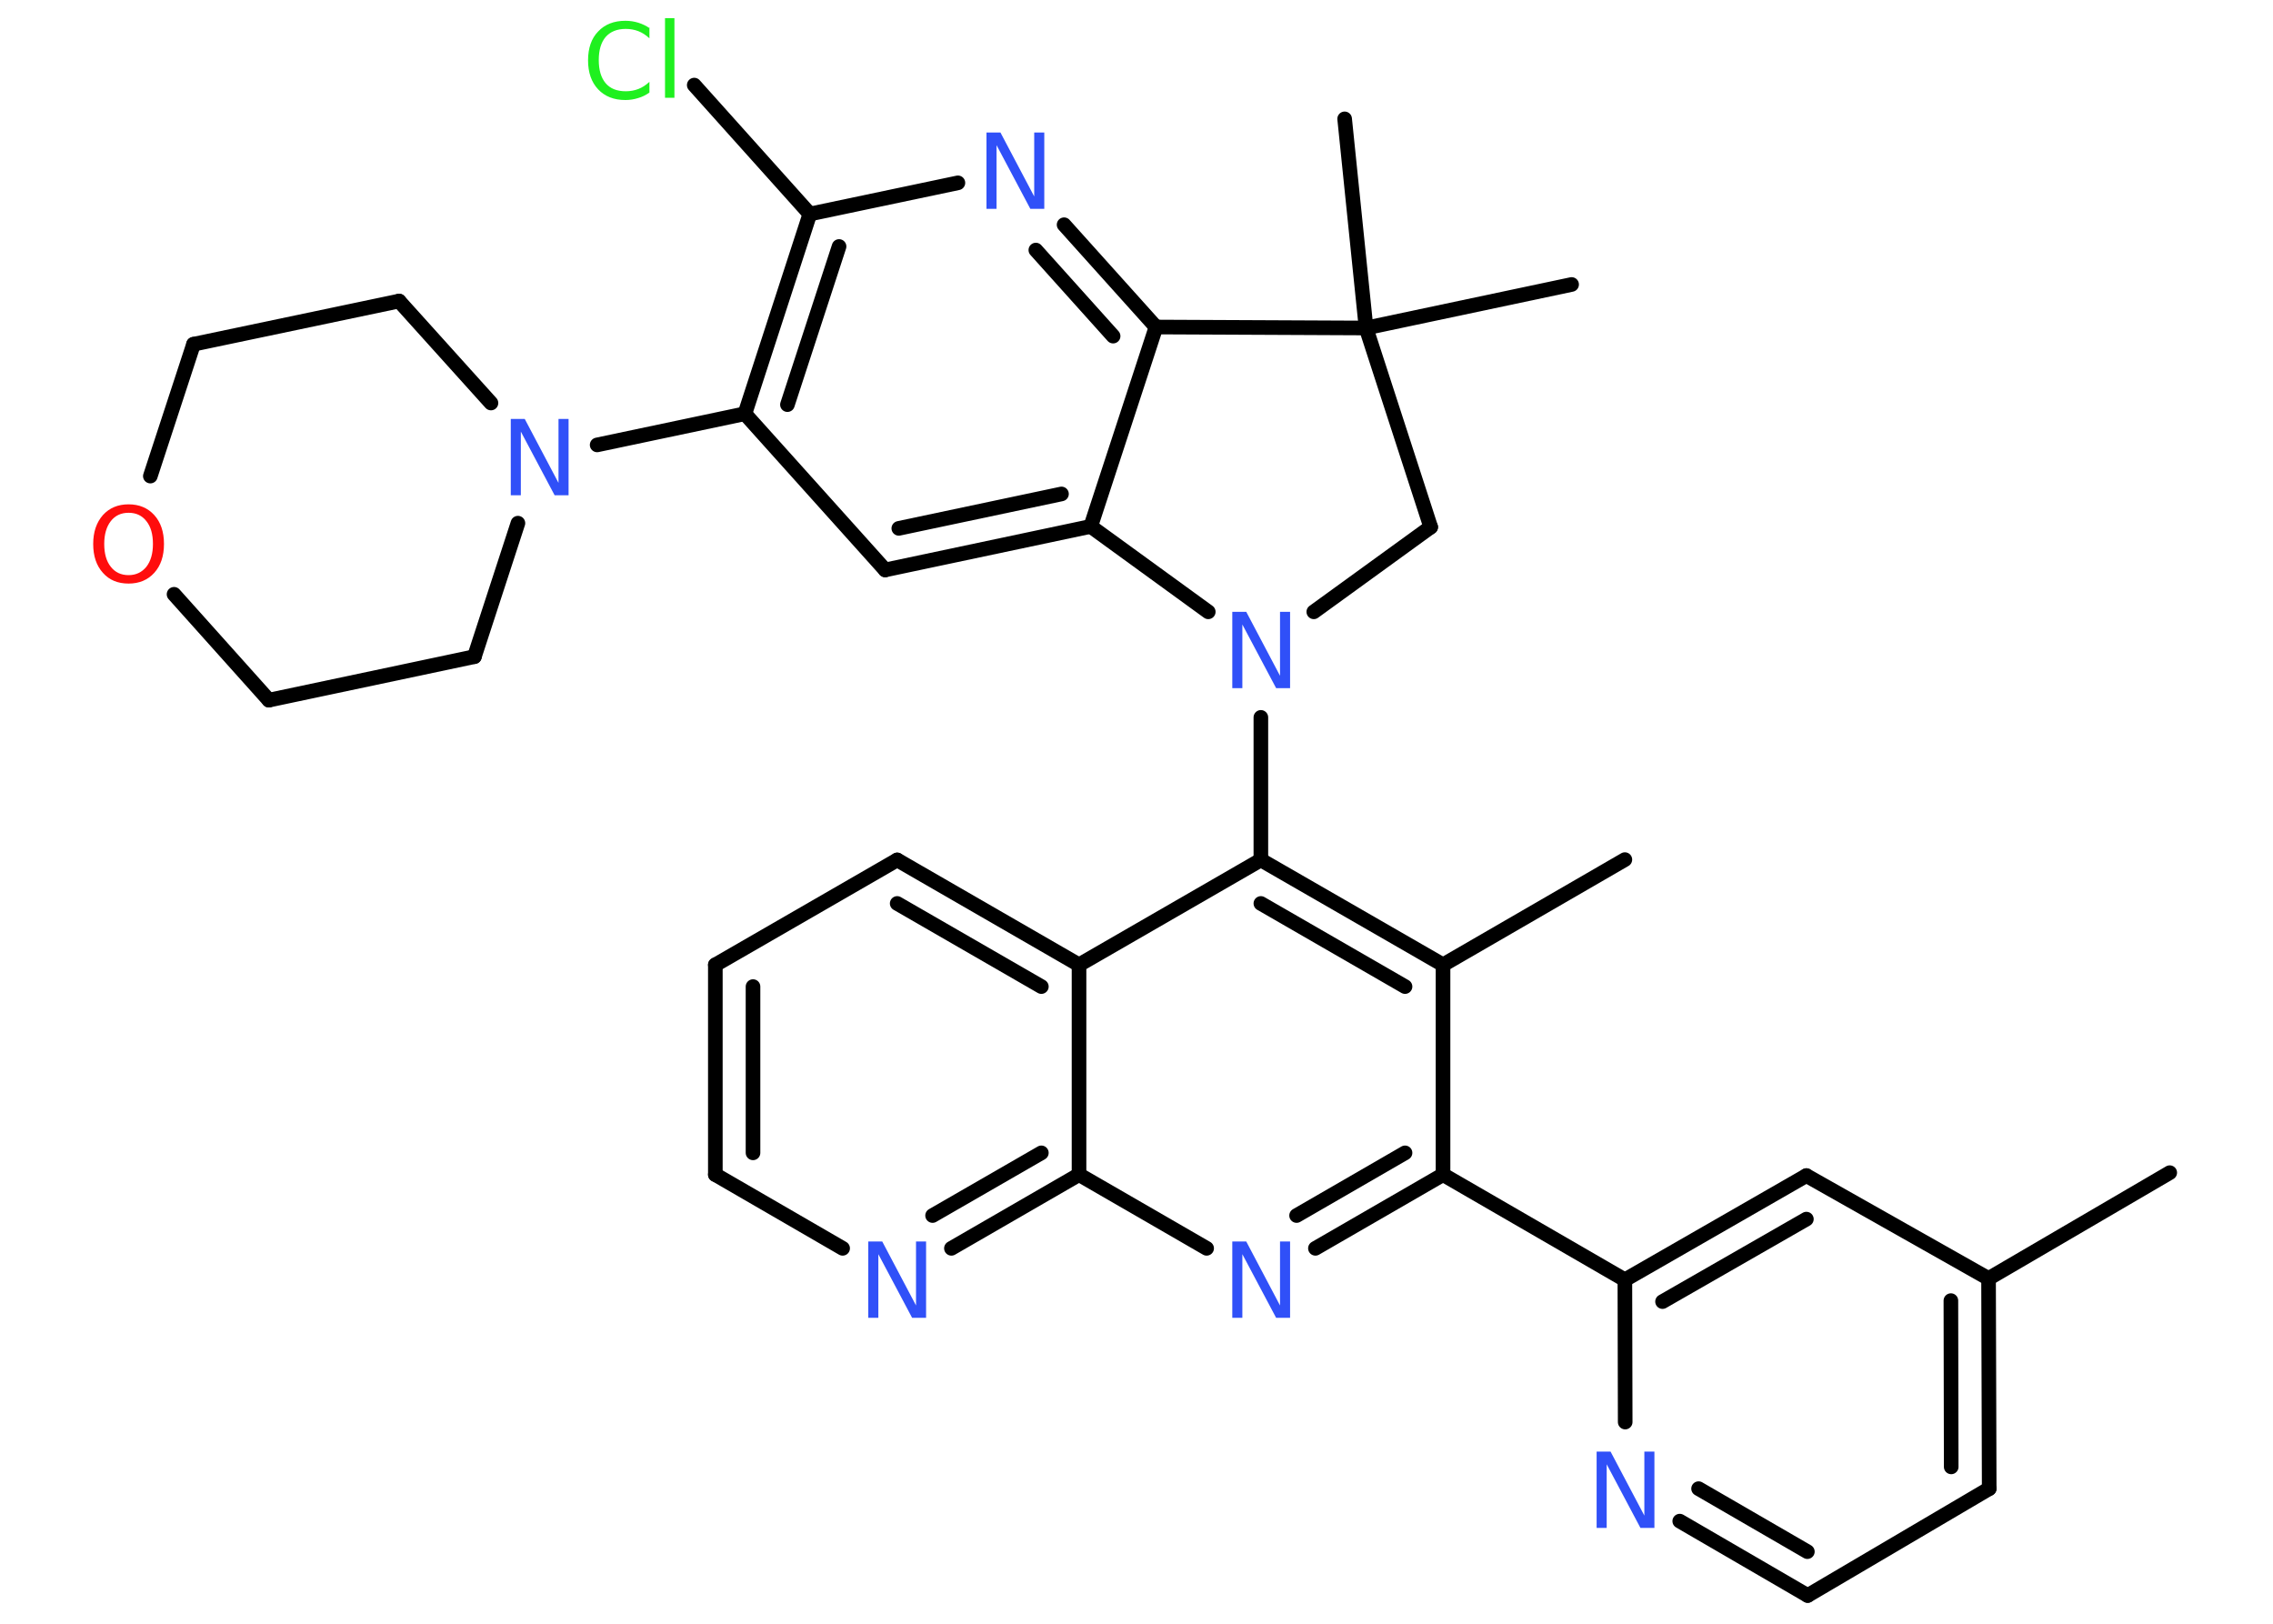<?xml version='1.0' encoding='UTF-8'?>
<!DOCTYPE svg PUBLIC "-//W3C//DTD SVG 1.1//EN" "http://www.w3.org/Graphics/SVG/1.1/DTD/svg11.dtd">
<svg version='1.2' xmlns='http://www.w3.org/2000/svg' xmlns:xlink='http://www.w3.org/1999/xlink' width='70.0mm' height='50.0mm' viewBox='0 0 70.0 50.0'>
  <desc>Generated by the Chemistry Development Kit (http://github.com/cdk)</desc>
  <g stroke-linecap='round' stroke-linejoin='round' stroke='#000000' stroke-width='.45' fill='#3050F8'>
    <rect x='.0' y='.0' width='70.0' height='50.0' fill='#FFFFFF' stroke='none'/>
    <g id='mol1' class='mol'>
      <line id='mol1bnd1' class='bond' x1='66.82' y1='36.11' x2='61.24' y2='39.37'/>
      <g id='mol1bnd2' class='bond'>
        <line x1='61.26' y1='45.84' x2='61.24' y2='39.37'/>
        <line x1='60.09' y1='45.17' x2='60.08' y2='40.05'/>
      </g>
      <line id='mol1bnd3' class='bond' x1='61.26' y1='45.84' x2='55.67' y2='49.13'/>
      <g id='mol1bnd4' class='bond'>
        <line x1='51.73' y1='46.84' x2='55.67' y2='49.13'/>
        <line x1='52.31' y1='45.84' x2='55.66' y2='47.78'/>
      </g>
      <line id='mol1bnd5' class='bond' x1='50.05' y1='43.79' x2='50.04' y2='39.41'/>
      <line id='mol1bnd6' class='bond' x1='50.04' y1='39.41' x2='44.44' y2='36.17'/>
      <g id='mol1bnd7' class='bond'>
        <line x1='40.51' y1='38.44' x2='44.44' y2='36.17'/>
        <line x1='39.93' y1='37.43' x2='43.27' y2='35.5'/>
      </g>
      <line id='mol1bnd8' class='bond' x1='37.16' y1='38.44' x2='33.23' y2='36.17'/>
      <g id='mol1bnd9' class='bond'>
        <line x1='29.3' y1='38.44' x2='33.23' y2='36.17'/>
        <line x1='28.72' y1='37.43' x2='32.07' y2='35.5'/>
      </g>
      <line id='mol1bnd10' class='bond' x1='25.95' y1='38.44' x2='22.03' y2='36.17'/>
      <g id='mol1bnd11' class='bond'>
        <line x1='22.03' y1='29.71' x2='22.03' y2='36.17'/>
        <line x1='23.19' y1='30.38' x2='23.19' y2='35.5'/>
      </g>
      <line id='mol1bnd12' class='bond' x1='22.03' y1='29.71' x2='27.63' y2='26.48'/>
      <g id='mol1bnd13' class='bond'>
        <line x1='33.23' y1='29.71' x2='27.63' y2='26.48'/>
        <line x1='32.07' y1='30.38' x2='27.63' y2='27.82'/>
      </g>
      <line id='mol1bnd14' class='bond' x1='33.23' y1='36.17' x2='33.23' y2='29.71'/>
      <line id='mol1bnd15' class='bond' x1='33.23' y1='29.71' x2='38.83' y2='26.48'/>
      <line id='mol1bnd16' class='bond' x1='38.83' y1='26.48' x2='38.83' y2='22.09'/>
      <line id='mol1bnd17' class='bond' x1='40.46' y1='18.84' x2='44.06' y2='16.23'/>
      <line id='mol1bnd18' class='bond' x1='44.06' y1='16.23' x2='42.07' y2='10.1'/>
      <line id='mol1bnd19' class='bond' x1='42.07' y1='10.1' x2='48.4' y2='8.76'/>
      <line id='mol1bnd20' class='bond' x1='42.07' y1='10.1' x2='41.41' y2='3.66'/>
      <line id='mol1bnd21' class='bond' x1='42.07' y1='10.1' x2='35.6' y2='10.07'/>
      <g id='mol1bnd22' class='bond'>
        <line x1='35.6' y1='10.07' x2='32.77' y2='6.92'/>
        <line x1='34.28' y1='10.35' x2='31.9' y2='7.7'/>
      </g>
      <line id='mol1bnd23' class='bond' x1='29.5' y1='5.63' x2='24.94' y2='6.59'/>
      <line id='mol1bnd24' class='bond' x1='24.94' y1='6.59' x2='21.38' y2='2.62'/>
      <g id='mol1bnd25' class='bond'>
        <line x1='24.94' y1='6.59' x2='22.94' y2='12.74'/>
        <line x1='25.84' y1='7.59' x2='24.25' y2='12.46'/>
      </g>
      <line id='mol1bnd26' class='bond' x1='22.94' y1='12.74' x2='18.39' y2='13.7'/>
      <line id='mol1bnd27' class='bond' x1='15.95' y1='16.11' x2='14.61' y2='20.22'/>
      <line id='mol1bnd28' class='bond' x1='14.61' y1='20.22' x2='8.28' y2='21.56'/>
      <line id='mol1bnd29' class='bond' x1='8.28' y1='21.56' x2='5.36' y2='18.3'/>
      <line id='mol1bnd30' class='bond' x1='4.63' y1='14.66' x2='5.96' y2='10.6'/>
      <line id='mol1bnd31' class='bond' x1='5.96' y1='10.6' x2='12.29' y2='9.27'/>
      <line id='mol1bnd32' class='bond' x1='15.12' y1='12.41' x2='12.29' y2='9.27'/>
      <line id='mol1bnd33' class='bond' x1='22.94' y1='12.74' x2='27.26' y2='17.55'/>
      <g id='mol1bnd34' class='bond'>
        <line x1='27.26' y1='17.55' x2='33.59' y2='16.21'/>
        <line x1='27.68' y1='16.27' x2='32.69' y2='15.21'/>
      </g>
      <line id='mol1bnd35' class='bond' x1='35.6' y1='10.07' x2='33.59' y2='16.21'/>
      <line id='mol1bnd36' class='bond' x1='37.21' y1='18.84' x2='33.59' y2='16.21'/>
      <g id='mol1bnd37' class='bond'>
        <line x1='44.44' y1='29.71' x2='38.83' y2='26.48'/>
        <line x1='43.27' y1='30.38' x2='38.83' y2='27.82'/>
      </g>
      <line id='mol1bnd38' class='bond' x1='44.44' y1='36.17' x2='44.44' y2='29.71'/>
      <line id='mol1bnd39' class='bond' x1='44.44' y1='29.71' x2='50.04' y2='26.47'/>
      <g id='mol1bnd40' class='bond'>
        <line x1='55.63' y1='36.2' x2='50.04' y2='39.41'/>
        <line x1='55.63' y1='37.54' x2='51.2' y2='40.08'/>
      </g>
      <line id='mol1bnd41' class='bond' x1='61.24' y1='39.37' x2='55.63' y2='36.2'/>
      <path id='mol1atm5' class='atom' d='M49.17 44.7h.43l1.04 1.97v-1.97h.31v2.35h-.43l-1.04 -1.96v1.96h-.31v-2.35z' stroke='none'/>
      <path id='mol1atm8' class='atom' d='M37.95 38.23h.43l1.04 1.97v-1.97h.31v2.35h-.43l-1.04 -1.96v1.96h-.31v-2.35z' stroke='none'/>
      <path id='mol1atm10' class='atom' d='M26.74 38.23h.43l1.04 1.97v-1.97h.31v2.35h-.43l-1.04 -1.96v1.96h-.31v-2.35z' stroke='none'/>
      <path id='mol1atm16' class='atom' d='M37.95 18.84h.43l1.04 1.97v-1.97h.31v2.35h-.43l-1.04 -1.96v1.96h-.31v-2.35z' stroke='none'/>
      <path id='mol1atm22' class='atom' d='M30.38 4.08h.43l1.04 1.97v-1.97h.31v2.35h-.43l-1.04 -1.96v1.96h-.31v-2.35z' stroke='none'/>
      <path id='mol1atm24' class='atom' d='M20.0 .84v.34q-.16 -.15 -.34 -.22q-.18 -.07 -.39 -.07q-.4 .0 -.62 .25q-.21 .25 -.21 .71q.0 .46 .21 .71q.21 .25 .62 .25q.21 .0 .39 -.07q.18 -.07 .34 -.22v.33q-.17 .12 -.35 .17q-.19 .06 -.39 .06q-.53 .0 -.84 -.33q-.31 -.33 -.31 -.89q.0 -.57 .31 -.89q.31 -.33 .84 -.33q.21 .0 .4 .06q.19 .06 .35 .17zM20.48 .56h.29v2.45h-.29v-2.45z' stroke='none' fill='#1FF01F'/>
      <path id='mol1atm26' class='atom' d='M15.73 12.9h.43l1.04 1.97v-1.97h.31v2.35h-.43l-1.04 -1.96v1.96h-.31v-2.35z' stroke='none'/>
      <path id='mol1atm29' class='atom' d='M3.96 15.79q-.35 .0 -.55 .26q-.2 .26 -.2 .7q.0 .45 .2 .7q.2 .26 .55 .26q.34 .0 .55 -.26q.2 -.26 .2 -.7q.0 -.45 -.2 -.7q-.2 -.26 -.55 -.26zM3.96 15.53q.49 .0 .79 .33q.3 .33 .3 .89q.0 .56 -.3 .89q-.3 .33 -.79 .33q-.5 .0 -.79 -.33q-.3 -.33 -.3 -.89q.0 -.55 .3 -.89q.3 -.33 .79 -.33z' stroke='none' fill='#FF0D0D'/>
    </g>
  </g>
</svg>
